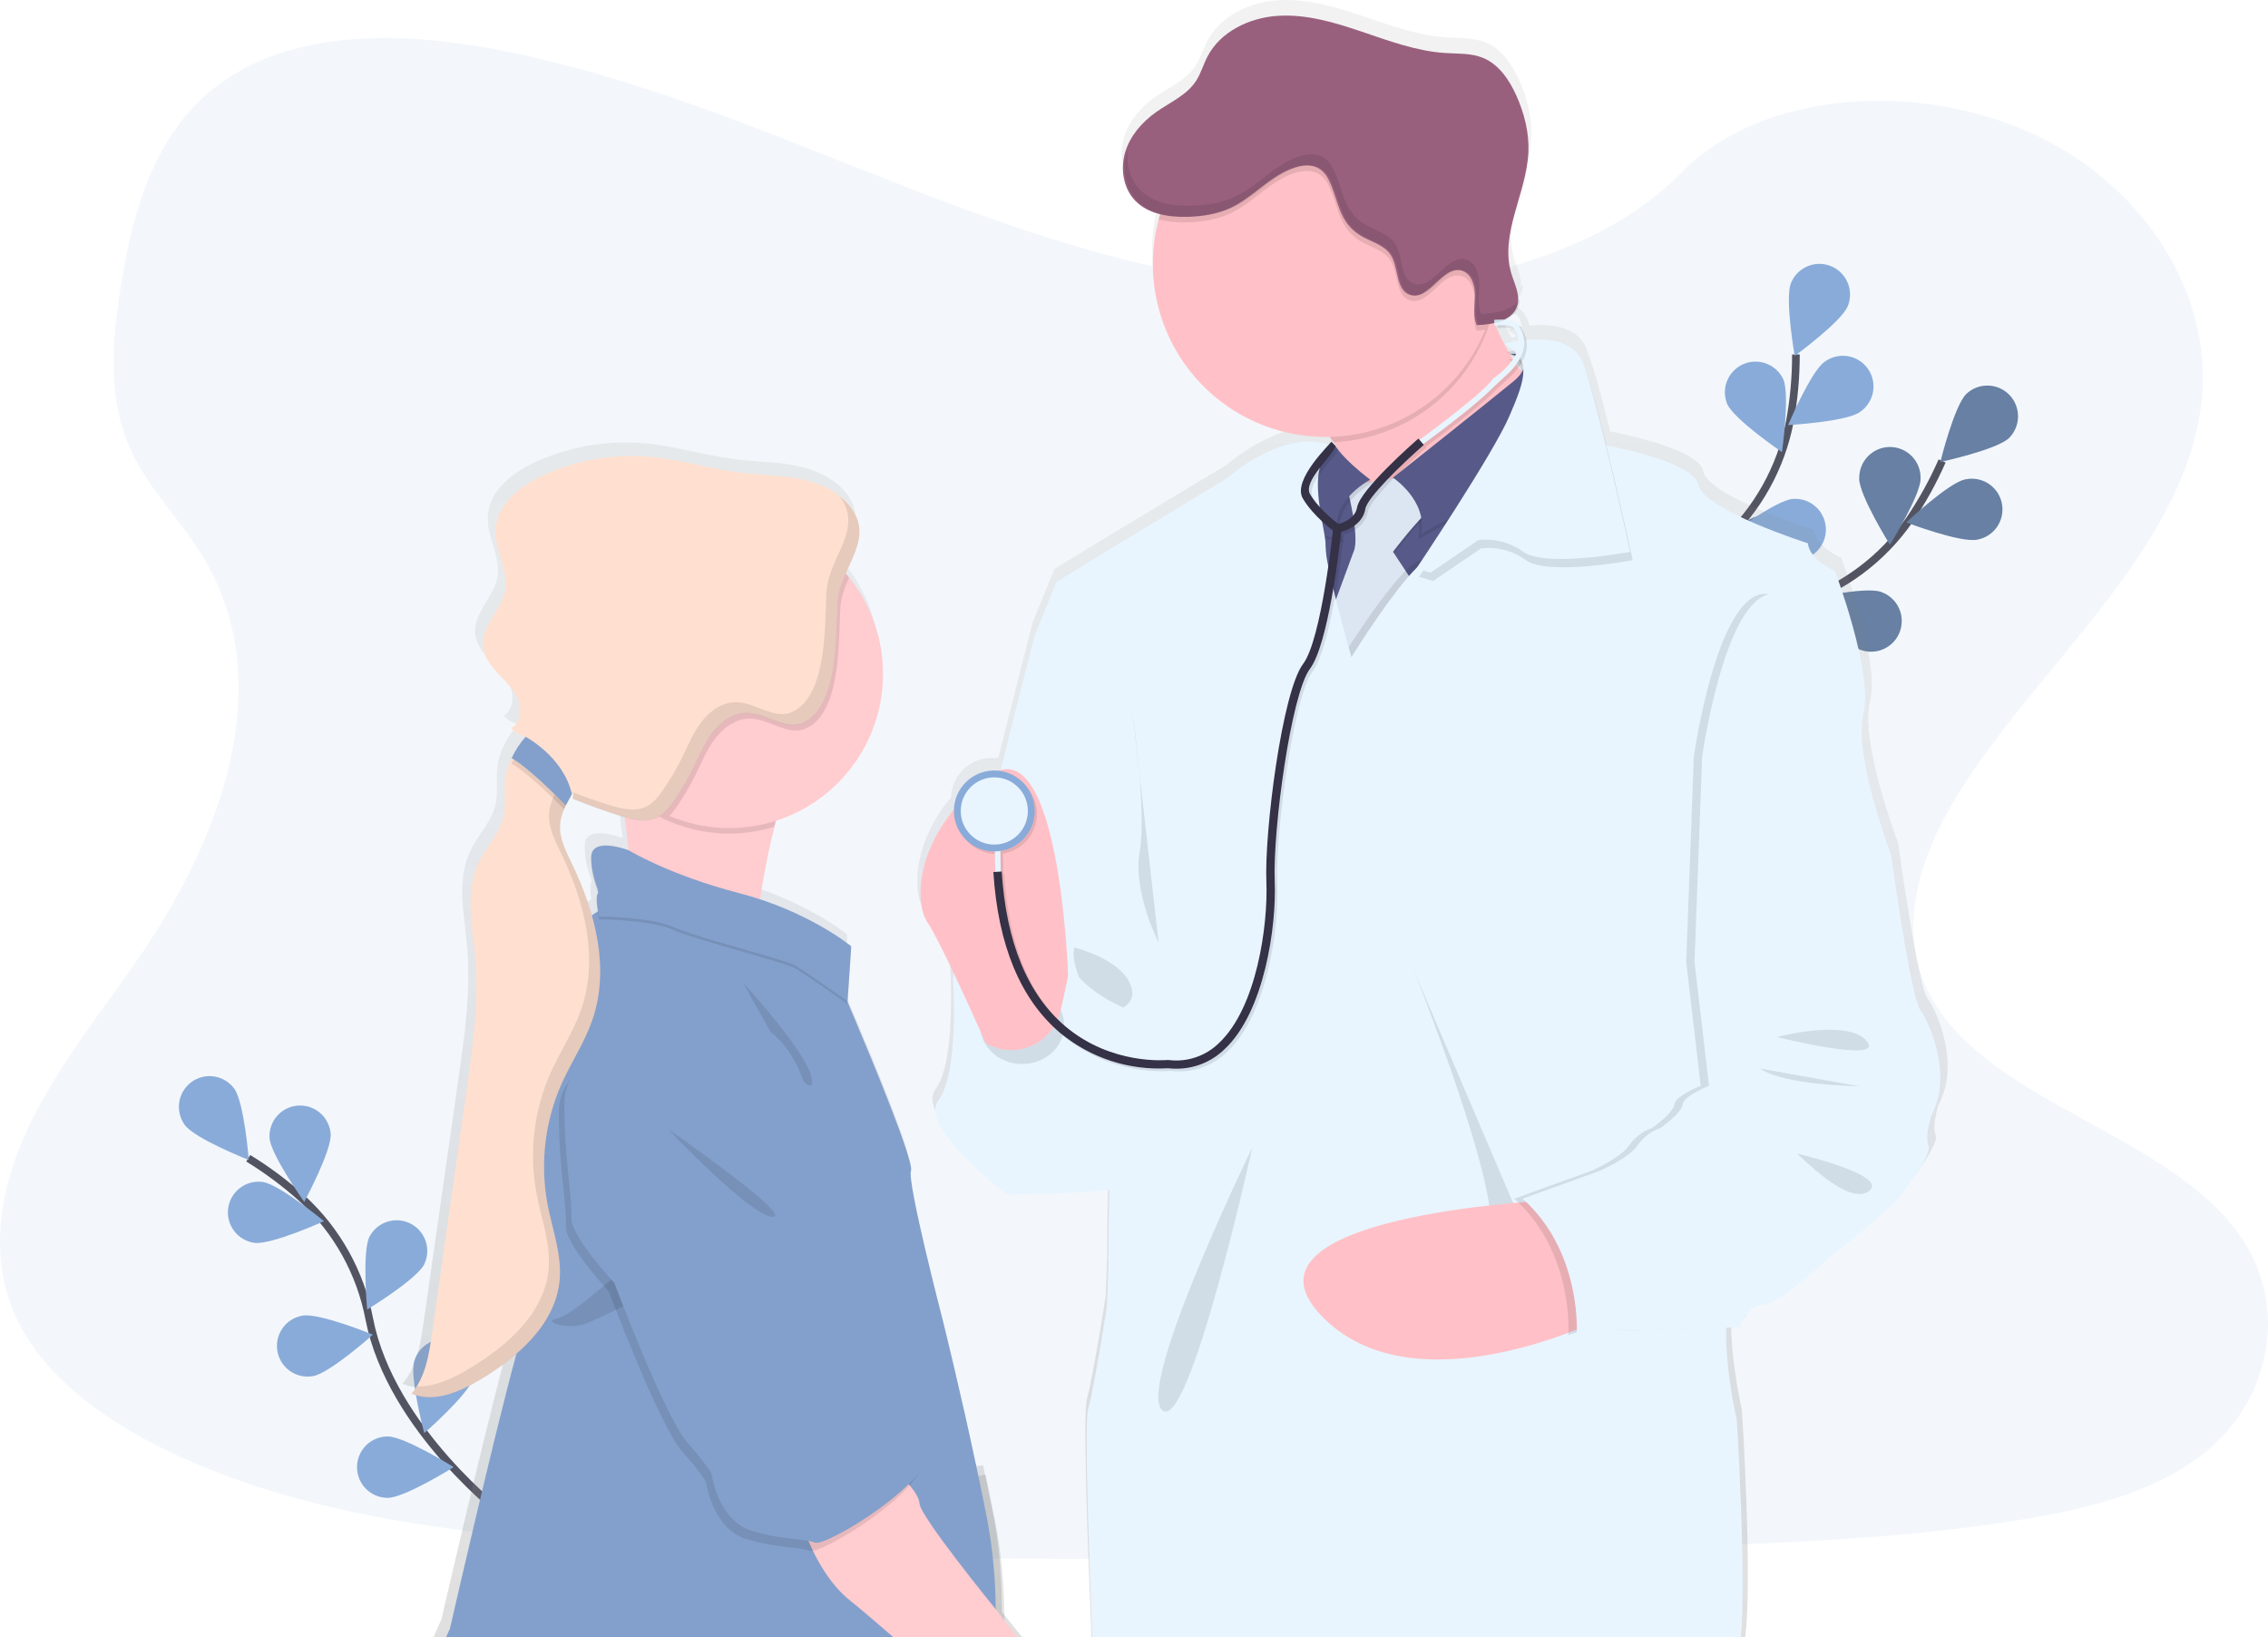 <svg width="593" height="428" viewBox="0 0 593 428" fill="none" xmlns="http://www.w3.org/2000/svg">
<g clip-path="url(#clip0_12_407)">
<path opacity="0.1" d="M344.543 75.481C306.527 74.158 270.29 61.865 235.741 48.418C201.192 34.971 166.948 20.069 129.822 12.944C105.952 8.356 78.653 7.711 59.424 20.529C40.915 32.86 34.937 54.149 31.721 73.901C29.302 88.764 27.899 104.404 34.511 118.321C39.114 127.978 47.282 136.099 52.932 145.352C72.587 177.545 58.692 217.246 37.388 248.706C27.397 263.47 15.806 277.519 8.097 293.219C0.388 308.919 -3.183 326.905 3.565 342.916C10.253 358.775 26.185 370.707 43.449 379.09C78.511 396.103 119.825 400.969 160.113 403.758C249.292 409.867 338.952 407.22 428.367 404.573C461.458 403.589 494.697 402.599 527.248 397.464C545.325 394.615 563.992 390.098 577.118 379.194C593.775 365.348 597.908 341.91 586.743 324.548C568.016 295.434 516.241 288.199 503.149 256.952C495.947 239.754 503.345 220.592 513.817 204.641C536.273 170.425 573.924 140.403 575.906 101.287C577.27 74.42 559.171 47.521 531.185 34.807C501.855 21.469 461.18 23.154 439.543 45.197C417.262 67.907 378.104 76.646 344.543 75.481Z" fill="#89ABD9"/>
<path d="M132.262 396.485C132.262 396.485 102.234 373.747 96.561 344.825C94.261 332.677 88.09 321.604 78.975 313.266C74.615 309.344 69.905 305.83 64.906 302.767" stroke="#535461" stroke-width="2" stroke-miterlimit="10"/>
<path d="M61.231 284.546C63.863 288.111 65.053 303.221 65.053 303.221C65.053 303.221 50.983 297.67 48.346 294.11C47.08 292.399 46.544 290.254 46.857 288.147C47.17 286.04 48.305 284.144 50.014 282.875C51.723 281.607 53.864 281.07 55.968 281.384C58.072 281.697 59.965 282.835 61.231 284.546Z" fill="#89ABD9"/>
<path d="M86.466 296.402C86.739 300.826 79.549 314.158 79.549 314.158C79.549 314.158 70.742 301.832 70.464 297.408C70.358 295.299 71.086 293.233 72.49 291.658C73.894 290.082 75.862 289.125 77.966 288.993C80.07 288.86 82.142 289.564 83.732 290.95C85.322 292.337 86.302 294.296 86.461 296.402H86.466Z" fill="#89ABD9"/>
<path d="M110.926 330.481C108.938 334.44 96.004 342.315 96.004 342.315C96.004 342.315 94.623 327.222 96.61 323.263C97.589 321.401 99.258 319.998 101.258 319.356C103.259 318.714 105.431 318.885 107.307 319.831C109.183 320.777 110.614 322.423 111.29 324.415C111.967 326.407 111.836 328.585 110.926 330.481Z" fill="#89ABD9"/>
<path d="M123.642 360.426C122.348 364.664 110.931 374.611 110.931 374.611C110.931 374.611 107.017 359.972 108.311 355.729C108.932 353.693 110.337 351.987 112.214 350.988C114.091 349.988 116.288 349.777 118.321 350.4C120.354 351.023 122.057 352.429 123.054 354.309C124.052 356.19 124.263 358.39 123.642 360.426Z" fill="#89ABD9"/>
<path d="M66.532 324.876C70.9 325.466 84.708 319.221 84.708 319.221C84.708 319.221 73.057 309.553 68.667 308.963C66.56 308.679 64.427 309.245 62.737 310.537C61.047 311.829 59.939 313.74 59.656 315.85C59.373 317.96 59.938 320.097 61.228 321.789C62.518 323.482 64.426 324.592 66.532 324.876Z" fill="#89ABD9"/>
<path d="M81.847 359.715C86.215 358.966 97.5 348.877 97.5 348.877C97.5 348.877 83.49 343.146 79.128 343.895C78.084 344.067 77.084 344.444 76.185 345.004C75.287 345.565 74.509 346.298 73.895 347.162C73.281 348.026 72.844 349.002 72.609 350.036C72.375 351.07 72.347 352.14 72.527 353.184C72.707 354.229 73.092 355.227 73.66 356.122C74.227 357.017 74.966 357.79 75.834 358.397C76.701 359.005 77.68 359.434 78.714 359.66C79.748 359.886 80.817 359.905 81.858 359.715H81.847Z" fill="#89ABD9"/>
<path d="M101.366 391.536C105.794 391.536 118.624 383.503 118.624 383.503C118.624 383.503 105.788 375.481 101.36 375.481C99.235 375.481 97.196 376.327 95.693 377.832C94.19 379.338 93.345 381.38 93.345 383.509C93.345 385.638 94.19 387.68 95.693 389.185C97.196 390.691 99.235 391.536 101.36 391.536H101.366Z" fill="#89ABD9"/>
<path d="M423.977 199.823C423.977 199.823 442.486 166.985 470.385 157.524C482.1 153.628 492.238 146.031 499.278 135.875C502.58 131.019 505.429 125.87 507.79 120.492" stroke="#535461" stroke-width="2" stroke-miterlimit="10"/>
<path d="M525.305 114.477C522.127 117.561 507.336 120.755 507.336 120.755C507.336 120.755 510.967 106.044 514.145 102.955C515.679 101.516 517.715 100.739 519.815 100.789C521.916 100.84 523.912 101.715 525.375 103.225C526.838 104.736 527.651 106.761 527.637 108.866C527.624 110.97 526.786 112.985 525.305 114.477Z" fill="#89ABD9"/>
<path d="M516.94 141.07C512.572 141.934 498.448 136.564 498.448 136.564C498.448 136.564 509.477 126.174 513.817 125.326C514.859 125.095 515.937 125.074 516.988 125.265C518.038 125.456 519.04 125.856 519.934 126.44C520.828 127.024 521.596 127.782 522.194 128.668C522.792 129.554 523.207 130.55 523.415 131.599C523.623 132.648 523.62 133.727 523.405 134.775C523.191 135.822 522.77 136.816 522.167 137.699C521.564 138.581 520.791 139.334 519.893 139.912C518.996 140.491 517.992 140.885 516.94 141.07Z" fill="#89ABD9"/>
<path d="M486.497 169.878C482.314 168.429 472.809 156.639 472.809 156.639C472.809 156.639 487.55 153.259 491.743 154.708C492.751 155.043 493.682 155.575 494.482 156.273C495.283 156.971 495.937 157.821 496.407 158.775C496.877 159.728 497.153 160.765 497.219 161.826C497.285 162.887 497.141 163.951 496.793 164.955C496.446 165.96 495.903 166.885 495.195 167.678C494.488 168.471 493.63 169.114 492.672 169.572C491.714 170.03 490.675 170.293 489.615 170.346C488.555 170.398 487.495 170.239 486.497 169.878Z" fill="#89ABD9"/>
<path d="M458.521 186.48C454.153 185.758 442.819 175.724 442.819 175.724C442.819 175.724 456.79 169.894 461.152 170.616C463.252 170.962 465.129 172.129 466.369 173.861C467.609 175.592 468.112 177.746 467.767 179.849C467.422 181.952 466.256 183.832 464.527 185.074C462.799 186.317 460.648 186.82 458.548 186.475L458.521 186.48Z" fill="#89ABD9"/>
<path d="M486.114 125.064C486.109 129.499 494.14 142.366 494.14 142.366C494.14 142.366 502.161 129.515 502.161 125.086C502.189 124.014 502.002 122.948 501.612 121.95C501.222 120.952 500.636 120.042 499.889 119.274C499.143 118.506 498.25 117.896 497.264 117.48C496.278 117.063 495.219 116.848 494.148 116.848C493.078 116.848 492.019 117.063 491.033 117.48C490.047 117.896 489.154 118.506 488.408 119.274C487.661 120.042 487.075 120.952 486.685 121.95C486.295 122.948 486.108 124.014 486.136 125.086L486.114 125.064Z" fill="#89ABD9"/>
<path d="M453.667 144.892C454.988 149.125 466.476 158.995 466.476 158.995C466.476 158.995 470.298 144.329 468.965 140.096C468.275 138.135 466.851 136.519 464.994 135.589C463.138 134.658 460.993 134.485 459.012 135.107C457.03 135.728 455.367 137.096 454.372 138.921C453.377 140.746 453.129 142.887 453.678 144.892H453.667Z" fill="#89ABD9"/>
<path d="M424.801 168.5C425.391 172.874 435.044 184.561 435.044 184.561C435.044 184.561 441.274 170.753 440.684 166.362C440.567 165.298 440.239 164.268 439.719 163.333C439.198 162.398 438.497 161.576 437.655 160.917C436.813 160.257 435.848 159.773 434.817 159.493C433.786 159.213 432.709 159.141 431.649 159.284C430.59 159.427 429.57 159.78 428.649 160.323C427.729 160.866 426.926 161.589 426.288 162.447C425.65 163.306 425.189 164.284 424.934 165.323C424.679 166.363 424.634 167.443 424.801 168.5Z" fill="#89ABD9"/>
<path opacity="0.25" d="M525.305 114.477C522.127 117.561 507.336 120.755 507.336 120.755C507.336 120.755 510.967 106.044 514.145 102.955C515.679 101.516 517.715 100.739 519.815 100.789C521.916 100.84 523.912 101.715 525.375 103.225C526.838 104.736 527.651 106.761 527.637 108.866C527.624 110.97 526.786 112.985 525.305 114.477Z" fill="black"/>
<path opacity="0.25" d="M516.94 141.07C512.572 141.934 498.448 136.564 498.448 136.564C498.448 136.564 509.477 126.174 513.817 125.326C514.859 125.095 515.937 125.074 516.988 125.265C518.038 125.456 519.04 125.856 519.934 126.44C520.828 127.024 521.596 127.782 522.194 128.668C522.792 129.554 523.207 130.55 523.415 131.599C523.623 132.648 523.62 133.727 523.405 134.775C523.191 135.822 522.77 136.816 522.167 137.699C521.564 138.581 520.791 139.334 519.893 139.912C518.996 140.491 517.992 140.885 516.94 141.07Z" fill="black"/>
<path opacity="0.25" d="M486.497 169.878C482.314 168.429 472.809 156.639 472.809 156.639C472.809 156.639 487.55 153.259 491.743 154.708C492.751 155.043 493.682 155.575 494.482 156.273C495.283 156.971 495.937 157.821 496.407 158.775C496.877 159.728 497.153 160.765 497.219 161.826C497.285 162.887 497.141 163.951 496.793 164.955C496.446 165.96 495.903 166.885 495.195 167.678C494.488 168.471 493.63 169.114 492.672 169.572C491.714 170.03 490.675 170.293 489.615 170.346C488.555 170.398 487.495 170.239 486.497 169.878Z" fill="black"/>
<path opacity="0.25" d="M458.521 186.48C454.153 185.758 442.819 175.724 442.819 175.724C442.819 175.724 456.79 169.894 461.152 170.616C463.252 170.962 465.129 172.129 466.369 173.861C467.609 175.592 468.112 177.746 467.767 179.849C467.422 181.952 466.256 183.832 464.527 185.074C462.799 186.317 460.648 186.82 458.548 186.475L458.521 186.48Z" fill="black"/>
<path opacity="0.25" d="M486.114 125.064C486.109 129.499 494.14 142.366 494.14 142.366C494.14 142.366 502.161 129.515 502.161 125.086C502.189 124.014 502.002 122.948 501.612 121.95C501.222 120.952 500.636 120.042 499.889 119.274C499.143 118.506 498.25 117.896 497.264 117.48C496.278 117.063 495.219 116.848 494.148 116.848C493.078 116.848 492.019 117.063 491.033 117.48C490.047 117.896 489.154 118.506 488.408 119.274C487.661 120.042 487.075 120.952 486.685 121.95C486.295 122.948 486.108 124.014 486.136 125.086L486.114 125.064Z" fill="black"/>
<path opacity="0.25" d="M453.667 144.892C454.988 149.125 466.476 158.995 466.476 158.995C466.476 158.995 470.298 144.329 468.965 140.096C468.275 138.135 466.851 136.519 464.994 135.589C463.138 134.658 460.993 134.485 459.012 135.107C457.03 135.728 455.367 137.096 454.372 138.921C453.377 140.746 453.129 142.887 453.678 144.892H453.667Z" fill="black"/>
<path opacity="0.25" d="M424.801 168.5C425.391 172.874 435.044 184.561 435.044 184.561C435.044 184.561 441.274 170.753 440.684 166.362C440.567 165.298 440.239 164.268 439.719 163.333C439.198 162.398 438.497 161.576 437.655 160.917C436.813 160.257 435.848 159.773 434.817 159.493C433.786 159.213 432.709 159.141 431.649 159.284C430.59 159.427 429.57 159.78 428.649 160.323C427.729 160.866 426.926 161.589 426.288 162.447C425.65 163.306 425.189 164.284 424.934 165.323C424.679 166.363 424.634 167.443 424.801 168.5Z" fill="black"/>
<path d="M425.042 199.172C425.042 199.172 428.678 161.637 450.331 141.677C459.464 133.358 465.659 122.299 467.988 110.157C469.048 104.384 469.576 98.527 469.566 92.658" stroke="#535461" stroke-width="2" stroke-miterlimit="10"/>
<path d="M483.139 79.993C481.501 84.105 469.249 93.029 469.249 93.029C469.249 93.029 466.618 78.106 468.272 73.994C469.068 72.019 470.615 70.442 472.573 69.61C474.53 68.778 476.737 68.758 478.708 69.556C480.68 70.354 482.254 71.903 483.085 73.864C483.916 75.824 483.935 78.034 483.139 80.009V79.993Z" fill="#89ABD9"/>
<path d="M486.256 107.729C482.637 110.277 467.529 111.114 467.529 111.114C467.529 111.114 473.415 97.147 477.035 94.599C477.893 93.955 478.872 93.491 479.913 93.233C480.954 92.975 482.036 92.929 483.095 93.098C484.154 93.266 485.168 93.646 486.078 94.214C486.988 94.782 487.775 95.528 488.392 96.406C489.009 97.284 489.444 98.278 489.671 99.327C489.898 100.377 489.912 101.461 489.713 102.517C489.514 103.572 489.105 104.577 488.512 105.471C487.918 106.365 487.151 107.131 486.256 107.723V107.729Z" fill="#89ABD9"/>
<path d="M470.063 146.434C465.651 146.806 452.188 139.872 452.188 139.872C452.188 139.872 464.308 130.795 468.72 130.423C470.838 130.244 472.941 130.916 474.564 132.29C476.188 133.665 477.201 135.629 477.379 137.751C477.557 139.872 476.886 141.978 475.514 143.605C474.142 145.231 472.181 146.245 470.063 146.423V146.434Z" fill="#89ABD9"/>
<path d="M451.221 172.951C446.935 174.045 432.5 169.522 432.5 169.522C432.5 169.522 442.911 158.525 447.197 157.41C449.255 156.875 451.44 157.181 453.273 158.261C455.105 159.34 456.434 161.104 456.968 163.165C457.501 165.226 457.196 167.415 456.118 169.25C455.04 171.085 453.279 172.417 451.221 172.951Z" fill="#89ABD9"/>
<path d="M451.603 105.607C453.394 109.659 465.919 118.184 465.919 118.184C465.919 118.184 468.048 103.179 466.257 99.127C465.365 97.231 463.768 95.76 461.807 95.028C459.846 94.296 457.677 94.361 455.764 95.209C453.85 96.058 452.344 97.622 451.566 99.568C450.789 101.514 450.802 103.687 451.603 105.623V105.607Z" fill="#89ABD9"/>
<path d="M429.961 136.897C432.882 140.228 447.372 144.592 447.372 144.592C447.372 144.592 444.926 129.635 442.005 126.305C441.316 125.496 440.473 124.832 439.525 124.352C438.577 123.873 437.543 123.586 436.484 123.51C435.425 123.433 434.361 123.569 433.355 123.908C432.348 124.247 431.419 124.783 430.621 125.484C429.823 126.186 429.172 127.04 428.706 127.996C428.24 128.952 427.969 129.991 427.907 131.053C427.846 132.115 427.996 133.178 428.348 134.182C428.701 135.185 429.249 136.108 429.961 136.897Z" fill="#89ABD9"/>
<path d="M413.096 170.211C415.411 173.985 428.956 180.738 428.956 180.738C428.956 180.738 429.071 165.585 426.772 161.806C425.628 160.062 423.85 158.832 421.816 158.378C419.782 157.924 417.651 158.282 415.876 159.375C414.1 160.468 412.82 162.211 412.306 164.234C411.792 166.257 412.085 168.401 413.123 170.211H413.096Z" fill="#89ABD9"/>
<path d="M397.197 52.175C398.103 48.844 399.195 45.498 399.96 42.124C399.042 45.498 397.945 48.855 397.197 52.175Z" fill="url(#paint0_linear_12_407)"/>
<path d="M393.135 84.253C393.058 84.121 393.004 83.99 392.944 83.87C392.944 83.815 392.889 83.771 392.867 83.717C392.748 83.773 392.626 83.822 392.502 83.864C392.261 83.957 392.016 84.045 391.764 84.116C391.513 84.187 391.41 84.225 391.218 84.269C391.06 84.324 390.898 84.366 390.733 84.395L390.776 84.493C390.978 84.45 391.175 84.411 391.377 84.356L391.431 85.035C391.661 85.035 391.874 85.002 392.081 85.002C392.179 84.996 392.278 84.996 392.376 85.002C392.802 85.002 393.173 85.002 393.468 85.002C393.353 84.756 393.233 84.499 393.135 84.253ZM503.968 260.955C501.402 257.493 496.28 220.341 496.28 220.341C496.28 220.341 486.207 193.923 488.954 183.379C491.7 172.836 481.452 145.86 481.452 145.86C481.452 145.86 474.682 142.913 474.316 138.538C474.316 138.538 446.673 129.788 445.379 123.226C444.331 117.845 427.187 113.985 421.029 112.765C419.151 105.175 417.262 98.093 415.869 94.227C415.493 93.024 415.138 91.985 414.81 91.165C412.457 85.149 405.185 84.603 399.91 85.084C399.682 84.059 399.257 83.087 398.66 82.224C398.573 81.927 398.4 81.662 398.163 81.464C398.05 81.367 397.93 81.279 397.803 81.201C397.707 81.024 397.582 80.865 397.432 80.731C397.282 80.596 397.117 80.478 396.94 80.381C396.813 80.312 396.682 80.252 396.547 80.201C396.231 80.08 395.904 79.99 395.57 79.933C395.181 79.852 394.787 79.801 394.391 79.779C395.354 79.357 396.213 78.728 396.908 77.936C397.38 77.381 397.731 76.733 397.939 76.034C398.112 75.452 398.19 74.846 398.169 74.24C398.027 74.49 397.863 74.726 397.677 74.945C397.907 72.523 396.629 70.062 395.898 67.65C395.011 64.511 394.847 61.211 395.417 57.998C396.149 53.153 397.961 48.254 399.19 43.321C399.193 43.294 399.193 43.266 399.19 43.239C399.834 40.789 400.233 38.282 400.38 35.753C400.593 30.651 399.288 25.56 397.191 20.911C395.33 16.794 392.583 12.742 388.379 11.068C385.256 9.805 381.757 10.007 378.394 9.799C370.848 9.329 363.652 6.672 356.478 4.254C349.304 1.837 341.922 -0.361 334.372 0.06C326.821 0.481 319.052 4.129 315.606 10.822C314.514 12.911 313.887 15.235 312.582 17.198C310.136 20.901 305.757 22.754 302.104 25.308C298.452 27.862 295.236 31.487 293.915 35.813C293.193 38.143 293.092 40.622 293.62 43.004C293.739 43.542 293.892 44.072 294.079 44.59C294.597 46.035 295.405 47.358 296.454 48.478C297.244 49.306 298.153 50.011 299.151 50.572C300.403 51.268 301.744 51.79 303.136 52.125C303.087 52.289 303.038 52.464 302.983 52.634C302.896 52.913 302.82 53.181 302.738 53.482C302.558 54.154 302.388 54.838 302.246 55.527C302.241 55.576 302.241 55.625 302.246 55.674C301.576 58.785 301.239 61.958 301.242 65.14C301.241 66.645 301.317 68.149 301.471 69.646C303.655 91.837 321.945 109.342 344.543 110.479C345.318 110.518 346.099 110.539 346.891 110.539C347.251 110.539 347.606 110.539 347.983 110.539C348.338 111.01 348.687 111.491 349.02 111.961C349.353 112.432 349.659 112.913 349.948 113.383L349.157 112.563L348.365 111.836C348.15 112.131 347.911 112.407 347.65 112.661C347.133 112.479 346.606 112.33 346.072 112.213C343.806 111.71 340.355 111.524 335.813 112.896C331.636 114.149 326.531 116.724 320.558 121.619L291.452 139.118L275.707 148.709L270.034 162.599C270.034 162.599 265.77 179.103 261.025 198.013C260.84 198.068 260.659 198.122 260.479 198.188C260.095 198.144 259.709 198.122 259.322 198.122C256.569 198.116 253.921 199.178 251.934 201.086C249.946 202.994 248.775 205.599 248.664 208.354C239.23 219.838 238.695 231.321 240.912 236.593C241.112 237.087 241.365 237.558 241.665 237.998C243.117 240.098 245.831 245.512 248.582 251.281C248.512 251.757 248.468 252.156 248.446 252.457C248.441 252.555 248.441 252.654 248.446 252.752C248.446 252.752 250.084 277.53 244.624 284.633C243.428 286.181 243.609 288.215 244.624 290.468C248.282 298.573 262.745 309.395 262.745 309.395C262.745 309.395 280.091 309.302 289.754 308.246C289.727 309.22 289.705 310.188 289.684 311.134C289.465 320.692 289.465 328.704 289.465 328.704L289.105 338.727C289.105 338.727 285.829 359.852 284.191 365.676C283.159 369.329 284.349 403.151 285.387 428.016H456.288C458.297 413.306 455.463 368.613 455.463 368.613C455.463 368.613 452.772 357.058 452.673 346.985C452.668 346.974 452.665 346.962 452.665 346.949C452.665 346.937 452.668 346.925 452.673 346.914C452.673 346.033 452.673 345.175 452.706 344.333L453.946 344.289L456.173 344.212H456.375C456.375 344.212 456.43 344.004 456.555 343.665C456.85 342.821 457.252 342.018 457.751 341.276C458.701 339.87 460.186 338.492 462.419 338.399C463.653 338.35 465.564 337.349 467.721 335.873C467.735 335.876 467.75 335.876 467.764 335.873C473.568 331.941 481.239 324.684 483.101 323.492C485.661 321.852 497.924 310.915 497.924 310.915C497.924 310.915 499.753 308.596 501.702 305.802L501.773 305.703C504.197 302.204 506.774 298.02 506.141 296.702C505.049 294.34 506.872 288.691 506.872 288.691C512.567 278.252 506.534 264.416 503.968 260.955ZM398.393 92.756C398.445 92.919 398.478 93.088 398.491 93.259C398.354 93.079 398.218 92.887 398.081 92.712L397.95 92.537L397.858 92.406L398.065 92.122C398.065 92.122 398.065 92.122 398.065 92.16C398.209 92.337 398.32 92.539 398.393 92.756ZM396.558 87.911C395.963 88.031 395.493 88.141 395.188 88.223C394.8 87.534 394.429 86.845 394.096 86.145C394.971 86.653 395.796 87.245 396.558 87.911ZM395.532 88.775C395.53 88.764 395.53 88.753 395.532 88.742L395.575 88.775C395.799 88.923 396.018 89.065 396.22 89.213C396.4 89.344 396.564 89.469 396.727 89.601C396.618 89.792 396.498 89.989 396.378 90.148C396.187 89.847 396.007 89.557 395.832 89.256C395.723 89.136 395.625 88.972 395.532 88.775ZM392.256 82.027C393.311 81.923 394.373 81.923 395.428 82.027C395.575 82.027 395.706 82.054 395.837 82.076C396.134 82.122 396.424 82.197 396.706 82.3C397.351 83.204 397.748 84.262 397.858 85.368L397.563 85.412L397.273 85.467C396.727 85.559 396.181 85.653 395.756 85.74L395.21 85.855C394.483 86.013 394.063 86.134 394.047 86.139C393.976 85.992 393.905 85.855 393.828 85.713C393.708 85.478 393.583 85.237 393.473 85.002C393.364 84.767 393.222 84.499 393.108 84.253C393.031 84.121 392.977 83.99 392.916 83.87C392.916 83.815 392.862 83.771 392.84 83.717C392.808 83.659 392.781 83.598 392.758 83.536C392.425 82.858 392.119 82.18 391.825 81.513C391.792 81.447 391.764 81.376 391.737 81.311L392.152 81.283V81.425L392.256 82.027ZM261.992 421.257C261.948 413.115 261.358 404.305 259.72 396.037C259.022 392.521 258.301 389.004 257.569 385.548C257.384 384.684 257.203 383.831 257.023 382.978L255.342 383.202H255.189C250.603 361.542 245.809 342.457 245.809 342.457C245.809 342.457 236.287 306.042 237.39 303.139C237.532 302.761 237.352 301.744 236.948 300.251C234.644 291.972 225.024 269.158 221.66 261.36C221.66 261.327 221.633 261.289 221.622 261.261C221.076 259.954 220.683 259.074 220.563 258.817L221.355 247.18L221.398 246.48L221.502 244.993L221.458 244.954L221.502 244.265C221.502 244.265 213.192 237.441 199.117 232.514C198.571 232.317 197.992 232.125 197.419 231.939C198.123 227.231 199.057 221.916 200.275 216.737C200.389 216.217 200.515 215.714 200.646 215.206C200.761 214.697 200.892 214.205 201.023 213.707C201.23 212.898 201.454 212.1 201.683 211.312C202.442 211.072 203.19 210.804 203.927 210.519L204.211 210.41C213.291 206.871 220.783 200.157 225.301 191.51C229.818 182.864 231.054 172.871 228.78 163.381C227.483 157.999 225.089 152.945 221.748 148.534C221.497 148.195 221.229 147.856 220.962 147.523C220.694 147.189 220.372 146.817 220.072 146.478C221.65 142.885 223.511 139.468 223.664 135.973C223.691 135.531 223.691 135.087 223.664 134.644V134.59C223.462 132.342 222.468 130.067 220.154 127.678C216.774 124.172 211.964 122.395 207.154 121.542C202.344 120.689 197.441 120.667 192.604 120.093C184.583 119.13 176.77 116.653 168.75 115.893C158.871 114.977 148.925 116.674 139.906 120.815C133.939 123.549 127.895 128.328 127.534 134.885C127.24 140.304 131.007 145.499 130.057 150.853C129.112 156.114 123.762 160.253 124.231 165.574C124.411 167.652 125.476 169.511 126.808 171.168C127.267 171.715 127.753 172.262 128.255 172.809C130.199 174.87 132.339 176.85 133.425 179.448C133.469 179.557 133.513 179.666 133.551 179.776C134.474 182.34 134.059 185.583 131.777 187.054C131.789 187.064 131.799 187.077 131.804 187.092C131.837 187.136 131.869 187.169 131.897 187.213C131.9 187.204 131.9 187.194 131.897 187.185C132.706 188.146 133.797 188.827 135.014 189.132L135.478 189.274C135.102 189.685 134.747 190.111 134.386 190.559L134.152 190.871C133.55 191.681 133.003 192.531 132.514 193.414C132.235 193.906 131.968 194.398 131.744 194.89C130.995 196.391 130.454 197.986 130.133 199.632C129.549 203.252 130.373 207.025 129.489 210.569C128.397 214.943 124.941 218.301 122.992 222.364C119.301 230.02 121.392 239.005 122.135 247.459C123.145 258.943 121.507 270.476 119.874 281.883C119.008 287.949 118.142 294.021 117.275 300.098C115.092 315.352 112.908 330.605 110.724 345.858C109.927 351.447 108.982 357.342 105.264 361.657H105.302C105.302 361.657 105.302 361.689 105.264 361.7C106.38 362.189 107.567 362.496 108.78 362.608C113.634 363.095 118.777 360.743 123.145 358.173C126.604 356.171 129.88 353.867 132.934 351.288C132.486 352.929 132.006 354.717 131.493 356.642C131.494 356.66 131.494 356.679 131.493 356.697C125.329 380.211 115.414 423.319 115.414 423.319C115.414 423.319 114.513 425.195 113.344 427.989H267.309C265.508 425.802 263.832 423.707 262.521 422.018L261.992 421.257ZM147.992 203.831C148.03 203.766 148.058 203.706 148.096 203.645C148.096 203.82 148.096 203.99 148.096 204.154C148.096 204.318 148.096 204.466 148.096 204.619C148.096 204.772 148.096 204.756 148.096 204.832C148.096 205.056 148.047 205.281 148.008 205.505C148.008 205.505 148.008 205.532 148.008 205.554L148.554 205.756L149.188 206.019C152.929 207.499 156.719 208.839 160.555 210.038C160.948 210.164 161.347 210.284 161.745 210.399L161.827 211.077C161.925 211.772 162.018 212.477 162.105 213.182C162.105 213.182 162.105 213.215 162.105 213.237C162.351 215.189 162.591 217.136 162.804 219.039C162.804 219.039 152.78 215.211 152.906 221.024C152.9 221.128 152.9 221.232 152.906 221.336C152.895 221.474 152.895 221.613 152.906 221.752C152.999 226.279 154.413 228.964 154.697 230.343C154.68 230.4 154.65 230.452 154.609 230.496C154.367 231.024 154.284 231.611 154.369 232.185C154.359 233.164 154.436 234.141 154.598 235.106C154.303 235.286 154.014 235.466 153.725 235.652C153.506 235.789 153.299 235.942 153.086 236.095C151.747 231.442 149.994 226.918 147.85 222.577C146.349 219.482 144.662 216.256 144.678 212.86C144.678 212.641 144.678 212.417 144.705 212.193C144.766 211.208 144.953 210.236 145.262 209.3C145.388 208.944 145.524 208.594 145.677 208.25C146.034 207.431 146.433 206.632 146.873 205.855C147.157 205.341 147.457 204.832 147.746 204.318C147.839 204.165 147.927 204.006 148.014 203.853L147.992 203.831ZM393.135 84.253C393.058 84.121 393.004 83.99 392.944 83.87C392.944 83.815 392.889 83.771 392.867 83.717C392.748 83.773 392.626 83.822 392.502 83.864C392.261 83.957 392.016 84.045 391.764 84.116C391.513 84.187 391.41 84.225 391.218 84.269L390.733 84.395L390.776 84.493C390.978 84.45 391.175 84.411 391.377 84.356L391.431 85.035C391.661 85.035 391.874 85.002 392.081 85.002H392.376C392.802 85.002 393.173 85.002 393.468 85.002C393.353 84.756 393.233 84.499 393.135 84.253Z" fill="url(#paint1_linear_12_407)"/>
<path d="M273.839 164.573L270.563 166.022C270.563 166.022 249.21 249.11 249.21 255.825C249.21 262.541 294.488 299.907 294.488 299.907L301.553 252.145C301.553 252.145 291.409 142.617 273.839 164.573Z" fill="#E8F5FF"/>
<path d="M373.158 138.144L354.24 128.257C353.18 123.733 351.3 119.442 348.692 115.598C345.924 111.595 342.245 107.663 337.658 105.612C326.067 100.406 386.687 73.081 386.687 73.081C387.642 76.363 388.766 79.594 390.056 82.76C393.179 90.481 398.36 100.467 405.037 103.31C416.388 108.15 373.158 138.144 373.158 138.144Z" fill="#FFC1C7"/>
<path opacity="0.1" d="M390.056 82.76C387.465 91.884 382.079 99.962 374.657 105.855C367.235 111.747 358.153 115.155 348.692 115.598C345.924 111.595 342.245 107.663 337.658 105.612C326.067 100.406 386.687 73.081 386.687 73.081C387.642 76.363 388.766 79.594 390.056 82.76Z" fill="black"/>
<path d="M391.759 68.963C391.761 77.911 389.114 86.659 384.152 94.101C379.19 101.542 372.136 107.342 363.882 110.768C355.628 114.194 346.546 115.091 337.783 113.346C329.021 111.601 320.971 107.293 314.653 100.966C308.336 94.638 304.033 86.577 302.29 77.8C300.547 69.024 301.442 59.927 304.861 51.66C308.28 43.392 314.07 36.327 321.499 31.356C328.928 26.385 337.662 23.732 346.596 23.733C352.534 23.706 358.419 24.857 363.91 27.12C369.402 29.383 374.391 32.714 378.59 36.919C382.79 41.124 386.115 46.121 388.376 51.621C390.636 57.121 391.786 63.015 391.759 68.963Z" fill="#FFC1C7"/>
<path d="M398.278 132.337L385.961 161.123L375.096 180.23H340.317L330.173 154.107L334.284 127.016H360.846L377.995 126.048L383.788 124.112L387.522 126.234L398.278 132.337Z" fill="#575A89"/>
<path opacity="0.1" d="M394.036 93.965C394.036 93.965 401.718 95.605 394.838 101.254C387.959 106.903 364.225 124.867 364.225 124.867C364.225 124.867 372.563 132.304 370.837 141.015L398.458 125.594L403.372 100.92C403.372 100.92 403.923 93.505 394.036 93.965Z" fill="black"/>
<path opacity="0.1" d="M369.658 124.867L352.088 127.771C352.088 127.771 355.714 141.196 353.901 145.007C353.846 145.126 353.801 145.248 353.765 145.374L346.596 164.781L351.968 180.022L370.564 154.621L364.225 145.007C364.225 145.007 370.925 136.115 374.91 133.031C378.896 129.947 369.658 124.867 369.658 124.867Z" fill="black"/>
<path d="M369.658 124.118L352.088 127.016C352.088 127.016 355.714 140.441 353.901 144.253C353.846 144.371 353.801 144.493 353.765 144.619L346.596 164.026L351.968 179.267L370.564 153.85L364.225 144.236C364.225 144.236 370.925 135.344 374.91 132.26C378.896 129.176 369.658 124.118 369.658 124.118Z" fill="#DCE6F2"/>
<path d="M394.773 92.515C394.773 92.515 402.455 94.156 395.57 99.805C388.685 105.454 364.225 124.867 364.225 124.867C364.225 124.867 373.283 130.855 371.563 139.561L399.184 124.145L404.098 99.471C404.098 99.471 404.644 92.056 394.773 92.515Z" fill="#575A89"/>
<path opacity="0.1" d="M349.899 117.309C349.899 117.309 351.575 120.448 358.973 126.108C358.973 126.108 346.656 132.67 351.368 141.896L332.526 136.974L329.627 127.902L349.899 117.309Z" fill="black"/>
<path d="M349.173 116.588C349.173 116.588 350.849 119.726 358.247 125.386C358.247 125.386 345.93 131.916 350.642 141.168L331.805 136.247L328.906 127.18L349.173 116.588Z" fill="#575A89"/>
<path opacity="0.1" d="M398.278 132.337L385.961 161.123L375.118 180.23H340.317L330.173 154.107L334.279 127.016H341.666C341.546 133.337 343.85 140.764 343.702 143.525C343.451 148.064 350.461 172.552 350.461 172.552C350.461 172.552 365.132 148.786 370.925 146.67C374.566 145.341 382.281 134.284 387.517 126.234L398.278 132.337Z" fill="black"/>
<path d="M446.799 283.819L445.548 285.393C445.548 285.393 454.606 330.929 452.1 341.27C451.674 343.134 451.431 345.035 451.374 346.946V347.029C450.932 357.55 454.104 371.205 454.104 371.205C454.104 371.205 456.637 411.452 455.196 428.005H285.605C284.611 403.529 283.541 371.817 284.513 368.301C286.151 362.499 289.427 341.451 289.427 341.451L289.787 331.476C289.787 331.476 289.787 321.835 290.082 311.095C290.208 306.267 290.393 301.197 290.661 296.702C291.005 291.048 291.485 286.285 292.146 283.944C292.553 282.17 292.787 280.361 292.845 278.542C292.845 278.372 292.845 278.197 292.877 278.022C292.877 277.475 292.932 276.885 292.954 276.278C292.954 276.108 292.954 275.939 292.954 275.731C293.058 272.209 293.019 268.031 292.905 263.7C292.905 263.465 292.905 263.224 292.905 262.984C292.812 259.735 292.675 256.422 292.523 253.272C292.048 243.429 291.431 235.106 291.431 235.106L270.602 165.984L276.214 152.138L291.791 142.579L320.591 125.162C334.639 113.596 343.888 114.985 347.415 116.254C347.757 116.371 348.093 116.508 348.42 116.664C348.529 116.719 348.616 116.763 348.698 116.812C348.81 116.865 348.918 116.927 349.02 116.998C348.054 117.463 347.215 118.155 346.574 119.016C345.852 119.995 345.337 121.111 345.062 122.297C344.877 123.032 344.748 123.779 344.674 124.533C344.603 125.326 344.576 126.146 344.576 126.972C344.615 128.783 344.77 130.59 345.04 132.38C345.04 132.413 345.04 132.457 345.04 132.501C345.22 133.78 345.444 135.033 345.662 136.208C345.66 136.228 345.66 136.249 345.662 136.269C345.913 137.641 346.165 138.91 346.334 140.004C346.367 140.2 346.394 140.381 346.421 140.55C346.542 141.273 346.598 142.005 346.591 142.738C346.652 144.507 346.89 146.266 347.3 147.987C347.442 148.709 347.606 149.48 347.786 150.284C348.032 151.378 348.299 152.57 348.589 153.784C348.747 154.451 348.916 155.14 349.091 155.824C349.157 156.097 349.228 156.371 349.293 156.65L349.402 157.082C350.565 161.713 351.826 166.323 352.602 169.112C353.06 170.753 353.35 171.764 353.35 171.764C353.35 171.764 361.572 158.449 368.135 150.869C368.233 150.76 368.32 150.656 368.413 150.558C369.063 149.808 369.702 149.125 370.313 148.523C371.651 147.189 372.852 146.238 373.818 145.888C374.024 145.812 374.223 145.719 374.413 145.609C377.1 144.083 381.435 138.543 385.491 132.741C385.89 132.195 386.277 131.598 386.671 131.035C387.571 129.734 388.445 128.427 389.269 127.175C389.903 126.218 390.509 125.288 391.082 124.402C393.812 120.148 395.734 116.976 395.734 116.976L399.523 116.806L400.183 116.774H400.626L417.829 115.975C417.829 115.975 418.572 116.101 419.795 116.347C419.86 116.347 419.926 116.347 419.997 116.391C426.101 117.605 443.059 121.449 444.096 126.781C445.363 133.31 472.716 142.021 472.716 142.021C473.077 146.396 479.776 149.278 479.776 149.278C479.776 149.278 489.92 176.128 487.206 186.649C484.526 197.04 494.184 222.741 494.441 223.463L492.59 225.804L446.799 283.819Z" fill="#E8F5FF"/>
<path opacity="0.1" d="M394.03 92.056C394.03 92.056 410.775 87.299 414.581 97.093C418.386 106.887 426.898 146.44 426.898 146.44C426.898 146.44 404.797 150.612 399.004 146.44C395.606 143.964 391.401 142.862 387.227 143.356L374.73 151.881L371.039 150.787C371.039 150.787 391.033 121.017 395.379 110.9C399.725 100.784 401.193 96.261 394.03 92.056Z" fill="black"/>
<path d="M393.304 89.869C393.304 89.869 410.06 85.111 413.882 94.905C417.704 104.699 426.199 144.253 426.199 144.253C426.199 144.253 404.104 148.425 398.305 144.253C394.909 141.776 390.706 140.675 386.534 141.168L374.026 149.694L370.335 148.6C370.335 148.6 390.329 118.83 394.675 108.713C399.021 98.596 400.467 94.085 393.304 89.869Z" fill="#E8F5FF"/>
<path opacity="0.1" d="M280.904 247.661C280.904 247.661 293.402 250.745 295.76 257.822C298.119 264.898 286.522 265.078 286.522 265.078C286.522 265.078 279.457 252.561 280.904 247.661Z" fill="black"/>
<path opacity="0.1" d="M327.454 299.907C327.454 299.907 296.847 362.679 303.912 368.667C310.977 374.655 327.454 299.907 327.454 299.907Z" fill="black"/>
<path opacity="0.1" d="M369.658 253.649C369.658 253.649 394.112 314.622 389.22 324.039C384.328 333.456 399.725 324.039 399.725 324.039L369.658 253.649Z" fill="black"/>
<path d="M403.71 313.879C403.71 313.879 321.115 317.871 345.209 343.633C369.303 369.395 418.747 344.726 418.747 344.726L403.71 313.879Z" fill="#FFC1C7"/>
<path opacity="0.1" d="M391.759 68.963C391.767 74.896 390.603 80.772 388.336 86.254C387.577 86.341 386.818 86.396 386.086 86.429C384.994 84.028 385.579 81.256 385.6 78.615C385.622 75.973 384.65 72.867 382.112 72.156C377.05 70.729 373.556 80.206 368.566 78.494C364.744 77.193 365.743 71.385 363.543 68.033C361.801 65.381 358.313 64.632 355.599 62.969C349.828 59.42 350.003 53.744 347.322 48.374C344.516 42.747 338.587 44.409 333.438 47.729C329.529 50.255 326.155 53.64 321.972 55.653C318.353 57.402 314.285 58.037 310.272 58.13C307.802 58.226 305.33 57.964 302.934 57.353C305.753 46.741 312.328 37.518 321.435 31.404C330.542 25.289 341.559 22.701 352.43 24.122C363.302 25.543 373.286 30.876 380.521 39.127C387.756 47.377 391.749 57.982 391.754 68.963H391.759Z" fill="black"/>
<path d="M333.454 46.28C329.54 48.806 326.171 52.185 321.989 54.209C318.369 55.953 314.302 56.588 310.289 56.681C305.375 56.79 300.084 55.926 296.727 52.371C293.642 49.09 292.905 44.043 294.21 39.739C295.515 35.436 298.643 31.865 302.317 29.278C305.992 26.692 310.256 24.903 312.691 21.201C313.979 19.244 314.602 16.936 315.672 14.852C319.095 8.186 326.793 4.577 334.235 4.129C341.677 3.68 349.053 5.9 356.14 8.307C363.226 10.713 370.368 13.36 377.848 13.857C381.178 14.065 384.639 13.857 387.73 15.12C391.885 16.81 394.609 20.851 396.465 24.963C398.545 29.601 399.839 34.665 399.621 39.728C399.162 50.539 392.032 61.148 395.166 71.506C395.996 74.267 397.552 77.1 396.722 79.861C395.51 83.892 390.318 84.81 386.119 85.002C385.027 82.601 385.611 79.823 385.633 77.187C385.655 74.552 384.683 71.44 382.15 70.729C377.083 69.313 373.589 78.773 368.61 77.067C364.815 75.76 365.798 69.958 363.592 66.606C361.851 63.948 358.356 63.205 355.648 61.542C349.877 57.993 350.052 52.317 347.371 46.947C344.543 41.292 338.608 42.955 333.454 46.28Z" fill="#99607E"/>
<path d="M253.365 254.371L249.199 255.826C249.199 255.826 250.837 280.499 245.378 287.575C239.918 294.652 263.307 312.244 263.307 312.244C263.307 312.244 295.367 312.063 296.273 309.509C297.18 306.956 294.635 263.793 294.635 263.793C294.635 263.793 277.426 257.078 278.873 246.376C278.873 246.376 273.621 271.591 265.835 270.503C258.05 269.415 249.21 262.902 253.365 254.371Z" fill="#E8F5FF"/>
<path opacity="0.1" d="M267.26 278.137C273.33 278.137 278.251 273.63 278.251 268.069C278.251 262.509 273.33 258.002 267.26 258.002C261.19 258.002 256.27 262.509 256.27 268.069C256.27 273.63 261.19 278.137 267.26 278.137Z" fill="black"/>
<path d="M279.277 255.098C279.277 255.098 277.093 188.339 258.082 203.213C239.072 218.088 238.886 235.877 242.506 241.132C246.126 246.387 257.733 272.696 257.733 272.696C259.549 273.75 261.588 274.358 263.683 274.47C265.779 274.583 267.871 274.196 269.789 273.343C271.706 272.489 273.395 271.192 274.716 269.559C276.037 267.926 276.953 266.002 277.388 263.946L279.277 255.098Z" fill="#FFC1C7"/>
<path opacity="0.1" d="M397.868 85.997C397.78 85.704 397.609 85.442 397.377 85.242C396.438 84.384 394.418 84.083 391.371 84.346L391.497 85.789C395.559 85.439 396.362 86.249 396.465 86.385V86.522L396.591 86.702C397.097 87.384 397.456 88.164 397.644 88.993C397.832 89.822 397.845 90.681 397.683 91.515C396.793 95.972 391.328 99.52 391.273 99.559L391.142 99.635L391.06 99.761C388.702 103.266 375.363 113.159 371.875 115.718L371.569 115.368C370.007 116.724 356.282 128.76 355.539 133.37C355.059 136.263 351.805 137.384 350.625 137.696C349.38 136.75 345.34 133.529 343.238 129.92C341.267 126.524 349.2 119.896 349.899 117.309L348.807 116.188C348.692 116.604 338.505 126.141 341.338 131.013C343.609 134.923 347.759 138.27 349.211 139.375C348.747 143.596 345.859 168.385 341.42 174.258C335.906 181.558 331.27 218.35 331.784 231.196C332.237 242.608 329.261 264.165 319.324 273.423C317.604 275.096 315.529 276.358 313.253 277.116C310.978 277.873 308.561 278.107 306.183 277.798H306.063H305.943C305.801 277.798 291.387 279.274 279.277 269.048C269.368 260.698 263.755 247.071 262.587 228.532H262.347L262.248 223.135C264.935 222.715 267.355 221.268 268.999 219.099C270.643 216.929 271.384 214.206 271.065 211.501C270.747 208.796 269.394 206.32 267.291 204.593C265.188 202.867 262.499 202.023 259.788 202.241C257.077 202.459 254.556 203.72 252.755 205.76C250.953 207.8 250.011 210.461 250.127 213.182C250.243 215.903 251.407 218.473 253.375 220.353C255.343 222.232 257.962 223.275 260.681 223.261H260.801L260.9 228.625L260.419 228.658C261.62 247.798 267.517 261.956 277.89 270.7C285.775 277.244 295.846 280.545 306.068 279.936C306.793 280.015 307.523 280.056 308.252 280.056C312.937 280.08 317.446 278.264 320.81 274.998C331.276 265.237 334.459 242.887 333.962 231.086C333.416 217.475 338.281 182.007 343.162 175.549C347.944 169.211 350.844 144.515 351.351 139.73C353.082 139.243 356.997 137.707 357.663 133.715C358.143 130.827 367.31 121.93 372.95 117.003L372.781 116.806C375.817 114.586 385.256 107.586 389.935 103.091C391.388 101.697 392.829 100.302 394.336 98.974C396.149 97.366 398.453 94.812 399.059 91.794C399.265 90.797 399.266 89.769 399.062 88.772C398.857 87.775 398.451 86.831 397.868 85.997Z" fill="black"/>
<path d="M349.026 139.03C348.796 138.872 343.358 134.973 340.634 130.281C337.806 125.408 347.994 115.877 348.103 115.461L349.195 116.582C348.501 119.163 340.568 125.796 342.539 129.187C345.024 133.469 350.254 137.215 350.309 137.253L349.026 139.03Z" fill="#353146"/>
<path d="M371.165 116.779L370.313 115.603C370.488 115.477 387.637 103.053 390.339 99.034L390.427 98.913L390.552 98.832C390.607 98.793 396.072 95.25 396.962 90.787C397.126 89.954 397.114 89.096 396.926 88.268C396.738 87.44 396.378 86.661 395.87 85.981L395.745 85.795V85.663C395.635 85.521 394.833 84.717 390.771 85.067L390.645 83.618C393.697 83.356 395.712 83.656 396.651 84.515C396.885 84.716 397.057 84.98 397.148 85.275C397.738 86.107 398.152 87.05 398.364 88.048C398.577 89.046 398.583 90.077 398.382 91.077C397.776 94.101 395.477 96.655 393.659 98.257C392.158 99.586 390.711 100.992 389.264 102.375C383.777 107.641 371.765 116.347 371.165 116.779Z" fill="#E8F5FF"/>
<path d="M261.544 221.231L260.097 221.258L260.258 230.066L261.705 230.039L261.544 221.231Z" fill="#E8F5FF"/>
<path d="M259.977 222.566C265.812 222.566 270.542 217.829 270.542 211.985C270.542 206.141 265.812 201.403 259.977 201.403C254.142 201.403 249.412 206.141 249.412 211.985C249.412 217.829 254.142 222.566 259.977 222.566Z" fill="#89ABD9"/>
<path d="M259.977 220.773C264.823 220.773 268.751 216.838 268.751 211.985C268.751 207.131 264.823 203.197 259.977 203.197C255.131 203.197 251.203 207.131 251.203 211.985C251.203 216.838 255.131 220.773 259.977 220.773Z" fill="#E8F5FF"/>
<path d="M307.564 279.351C306.835 279.352 306.106 279.314 305.38 279.236C295.159 279.839 285.09 276.538 277.203 270C266.829 261.25 260.943 247.109 259.731 227.953L261.915 227.816C263.084 246.354 268.696 259.987 278.611 268.332C290.721 278.531 305.129 277.081 305.271 277.081H305.391H305.511C307.89 277.389 310.307 277.155 312.584 276.397C314.86 275.64 316.936 274.379 318.658 272.707C328.59 263.449 331.565 241.892 331.112 230.479C330.566 217.623 335.201 180.831 340.721 173.536C345.553 167.144 348.551 138.33 348.583 138.04L348.665 137.22L349.473 137.078C349.522 137.078 354.24 136.181 354.829 132.648C355.594 128.044 369.298 116.008 370.854 114.646L372.279 116.287C366.617 121.208 357.45 130.111 356.991 133.004C356.325 137.007 352.411 138.538 350.685 139.019C350.139 143.81 347.262 168.5 342.496 174.838C337.615 181.296 332.75 216.764 333.296 230.375C333.766 242.176 330.615 264.531 320.149 274.287C316.779 277.562 312.26 279.38 307.564 279.351Z" fill="#353146"/>
<g opacity="0.1">
<path d="M396.411 56.035C397.306 52.721 398.387 49.386 399.141 46.028C398.24 49.402 397.153 52.721 396.411 56.035Z" fill="black"/>
<path d="M387.277 82.076C386.185 79.675 386.769 76.897 386.791 74.262C386.812 71.626 385.841 68.542 383.307 67.803C378.241 66.387 374.746 75.853 369.767 74.141C365.945 72.834 366.955 67.032 364.75 63.68C363.008 61.023 359.519 60.279 356.811 58.616C351.035 55.067 351.209 49.391 348.534 44.021C345.722 38.389 339.799 40.051 334.645 43.376C330.73 45.902 327.361 49.287 323.179 51.305C319.559 53.05 315.492 53.684 311.479 53.777C306.592 53.892 301.275 53.022 297.917 49.468C295.329 46.733 294.395 42.725 294.93 38.968C294.837 39.225 294.756 39.482 294.674 39.739C293.363 44.043 294.128 49.101 297.191 52.371C300.548 55.926 305.866 56.79 310.753 56.681C314.771 56.588 318.833 55.953 322.458 54.209C326.651 52.185 330.02 48.806 333.924 46.28C339.078 42.955 345.007 41.292 347.813 46.925C350.489 52.295 350.319 57.971 356.09 61.52C358.82 63.161 362.287 63.926 364.034 66.584C366.218 69.947 365.252 75.738 369.052 77.045C374.026 78.751 377.52 69.291 382.587 70.707C385.12 71.418 386.097 74.535 386.07 77.165C386.043 79.796 385.475 82.579 386.556 84.98C390.754 84.788 395.947 83.886 397.164 79.84C397.332 79.259 397.409 78.656 397.393 78.051C395.619 81.119 391.055 81.907 387.277 82.076Z" fill="black"/>
</g>
<path opacity="0.1" d="M485.951 216.819L492.289 223.534C492.289 223.534 497.362 260.539 499.895 264.001C502.428 267.462 508.412 281.232 502.794 291.573C502.794 291.573 500.981 297.2 502.068 299.557C503.154 301.914 493.922 313.709 493.922 313.709C493.922 313.709 481.785 324.591 479.246 326.226C476.707 327.862 463.309 340.92 458.783 341.101C454.257 341.281 452.777 346.908 452.777 346.908L427.236 347.816C427.236 347.816 413.128 347.078 410.06 349.074C410.06 349.074 411.698 327.484 395.936 313.332L416.039 306.075C416.039 306.075 423.649 302.794 426.003 299.365C427.483 297.263 429.583 295.678 432.008 294.832C432.008 294.832 437.621 290.84 437.801 288.664C437.981 286.487 444.664 283.819 444.664 283.819L440.88 251.473L442.873 197.772C442.873 197.772 449.212 152.778 462.616 155.321C476.019 157.864 485.951 216.819 485.951 216.819Z" fill="black"/>
<path d="M488.135 216.819L494.473 223.534C494.473 223.534 499.545 260.539 502.079 264.001C504.612 267.462 510.596 281.232 504.978 291.573C504.978 291.573 503.171 297.2 504.257 299.557C505.344 301.914 496.106 313.709 496.106 313.709C496.106 313.709 483.969 324.591 481.43 326.226C478.891 327.862 465.493 340.92 460.967 341.101C456.441 341.281 454.961 346.908 454.961 346.908L429.42 347.816C429.42 347.816 415.301 347.078 412.244 349.074C412.244 349.074 413.882 327.484 398.12 313.332L418.222 306.075C418.222 306.075 425.833 302.794 428.187 299.365C429.667 297.263 431.767 295.678 434.192 294.832C434.192 294.832 439.805 290.84 439.985 288.664C440.165 286.487 446.848 283.819 446.848 283.819L443.064 251.473L445.057 197.772C445.057 197.772 451.396 152.778 464.8 155.321C478.203 157.864 488.135 216.819 488.135 216.819Z" fill="#E8F5FF"/>
<path opacity="0.1" d="M464.57 271.066C464.57 271.066 483.226 266.145 488.118 272.16C493.01 278.175 464.57 271.066 464.57 271.066Z" fill="black"/>
<path opacity="0.1" d="M460.224 279.318C466.563 283.764 486.125 283.944 486.125 283.944L460.224 279.318Z" fill="black"/>
<path opacity="0.1" d="M469.823 301.542C470.369 301.722 483.27 315.514 488.686 311.341C494.102 307.169 469.823 301.542 469.823 301.542Z" fill="black"/>
<path opacity="0.1" d="M296.071 185.796C296.071 185.796 299.86 211.925 297.993 222.566C296.126 233.208 302.94 246.392 302.94 246.392L296.071 185.796Z" fill="black"/>
<path d="M212.188 196.422C207.82 199.85 204.632 207.966 202.322 216.885C198.293 232.442 196.977 250.483 196.977 250.483C196.977 250.483 162.198 242.499 164.732 238.873C166.326 236.593 164.186 219.411 162.4 206.954C161.336 199.593 160.386 193.879 160.386 193.879C160.386 193.879 224.145 186.983 212.188 196.422Z" fill="#FFCCD0"/>
<path opacity="0.1" d="M212.188 195.694C207.82 199.129 204.632 207.238 202.322 216.157C195.393 218.265 188.023 218.455 180.995 216.707C173.967 214.96 167.541 211.34 162.4 206.232C161.336 198.866 160.386 193.151 160.386 193.151C160.386 193.151 224.145 186.261 212.188 195.694Z" fill="black"/>
<path d="M230.882 176.15C230.886 185.661 227.53 194.867 221.408 202.139C215.286 209.41 206.794 214.278 197.433 215.881C188.073 217.484 178.448 215.718 170.262 210.896C162.077 206.075 155.858 198.508 152.707 189.536C149.555 180.563 149.675 170.764 153.044 161.871C156.413 152.978 162.814 145.566 171.115 140.946C179.416 136.326 189.08 134.796 198.399 136.627C207.718 138.459 216.089 143.533 222.032 150.951C227.758 158.098 230.88 166.987 230.882 176.15Z" fill="#FFCCD0"/>
<path opacity="0.1" d="M262.592 428.006H251.127L250.16 407.723L249.15 386.73C249.15 386.73 251.755 386.341 255.904 385.762L257.58 385.537H257.717C258.623 389.797 259.518 394.172 260.381 398.541C261.817 406.298 262.564 414.167 262.614 422.056C262.614 422.603 262.614 423.15 262.614 423.664C262.647 425.124 262.614 426.584 262.592 428.006Z" fill="black"/>
<path d="M260.392 428.005H116.604C117.226 426.589 117.641 425.731 117.641 425.731C117.641 425.731 129.145 375.322 134.992 353.995C134.994 353.977 134.994 353.959 134.992 353.941C135.723 351.044 136.605 348.187 137.635 345.382C137.701 345.192 137.787 345.009 137.891 344.836C140.785 340.122 144.41 335.042 139.338 327.785C134.266 320.528 136.062 288.598 136.062 288.598C136.062 288.598 142.221 261.381 148.74 246.868C149.729 244.62 151.133 242.579 152.879 240.853C153.446 240.297 154.052 239.782 154.691 239.311C155.177 238.945 155.684 238.607 156.209 238.299L156.313 238.233C159.051 236.678 162.092 235.733 165.228 235.461C167.456 235.228 169.705 235.29 171.917 235.647C182.487 237.2 190.949 239.797 197.676 242.756C215.906 250.778 221.426 261.529 221.535 261.753L221.579 261.846C222.31 263.558 233.011 288.582 236.866 300.257C237.865 303.297 238.411 305.435 238.193 306.021C237.101 308.919 246.524 345.202 246.524 345.202C246.524 345.202 250.892 362.701 255.26 383.213C255.451 384.066 255.631 384.919 255.806 385.783C256.586 389.508 257.362 393.303 258.11 397.092C259.559 404.902 260.306 412.827 260.343 420.771C260.423 423.246 260.439 425.658 260.392 428.005Z" fill="#83A0CC"/>
<path opacity="0.1" d="M164.371 222.982C164.371 222.982 154.451 219.154 154.571 224.962C154.691 230.769 156.99 233.547 156.264 234.395C155.537 235.242 156.624 240.322 156.624 240.322C156.624 240.322 170.028 240.322 176.186 243.1C182.345 245.878 205.046 251.445 207.946 253.141C210.845 254.836 221.595 262.437 221.595 262.437L222.561 248.044C222.561 248.044 211.451 238.851 193.221 234.138C174.991 229.424 164.371 222.982 164.371 222.982Z" fill="black"/>
<path d="M164.371 222.255C164.371 222.255 154.451 218.427 154.571 224.234C154.691 230.042 156.99 232.82 156.264 233.667C155.537 234.515 156.624 239.595 156.624 239.595C156.624 239.595 170.028 239.595 176.186 242.379C182.345 245.162 205.046 250.723 207.946 252.413C210.845 254.103 221.595 261.71 221.595 261.71L222.572 247.36C222.572 247.36 211.462 238.168 193.232 233.454C175.001 228.74 164.371 222.255 164.371 222.255Z" fill="#83A0CC"/>
<path opacity="0.1" d="M194.318 256.892C194.318 256.892 213.274 277.448 212.308 283.14C211.342 288.833 194.318 256.892 194.318 256.892Z" fill="black"/>
<path opacity="0.1" d="M163.525 331.148C163.525 331.148 149.63 343.972 145.535 344.699C141.44 345.426 148.674 347.843 153.381 345.913C158.087 343.983 168.122 338.902 168.122 338.902L163.525 331.148Z" fill="black"/>
<path d="M266.037 428.006H233.634C229.102 424.068 224.816 420.421 222.086 418.228C217.718 414.717 214.568 409.549 212.559 405.393C212.106 404.447 211.713 403.561 211.38 402.758C210.783 401.373 210.259 399.958 209.807 398.52L233.803 384.247C235.129 385.376 236.375 386.597 237.532 387.9L237.821 388.233C239.153 389.808 240.327 391.596 240.431 393.062C240.551 394.768 245.29 401.369 250.133 407.707C255.047 414.154 260.081 420.317 260.414 420.732C260.414 420.732 261.244 421.864 262.598 423.603C263.553 424.861 264.732 426.37 266.037 428.006Z" fill="#FFCCD0"/>
<path opacity="0.1" d="M222.032 150.951C220.88 153.554 219.848 156.256 219.695 159.154C219.264 167.521 219.962 186.228 210.714 190.428C206.133 192.495 201.23 187.956 196.207 187.847C192.593 187.771 189.279 190.067 187.073 192.938C184.867 195.809 183.497 199.216 181.897 202.464C180.441 205.413 178.764 208.246 176.88 210.94C176.316 211.765 175.696 212.549 175.023 213.286C169.384 210.903 164.362 207.261 160.34 202.64C156.318 198.018 153.403 192.537 151.816 186.616C150.23 180.695 150.013 174.489 151.184 168.471C152.355 162.453 154.881 156.783 158.571 151.891C162.262 147 167.018 143.016 172.478 140.245C177.938 137.473 183.957 135.986 190.078 135.898C196.198 135.809 202.258 137.121 207.795 139.734C213.333 142.346 218.202 146.19 222.032 150.973V150.951Z" fill="black"/>
<path d="M218.969 157.678C218.532 166.044 219.236 184.752 209.982 188.946C205.401 191.013 200.498 186.48 195.476 186.371C191.861 186.289 188.553 188.591 186.341 191.456C184.13 194.322 182.771 197.734 181.166 200.988C179.709 203.936 178.032 206.769 176.148 209.464C175.023 211.061 173.778 212.663 172.048 213.56C169.034 215.135 165.381 214.249 162.149 213.237C157.956 211.914 153.825 210.423 149.756 208.764C149.849 208.149 149.896 207.527 149.897 206.905C149.777 207.134 149.646 207.348 149.515 207.577L149.259 208.026C148.795 208.846 148.341 209.666 147.927 210.508C147.768 210.831 147.615 211.165 147.479 211.498C146.93 212.74 146.585 214.062 146.458 215.414C146.179 219.061 147.976 222.523 149.57 225.804C155.701 238.496 159.49 253.337 154.877 266.653C152.879 272.444 149.417 277.59 146.889 283.184C142.47 293.093 141.17 304.114 143.16 314.781C144.421 321.409 146.949 327.971 146.327 334.692C145.235 346.257 135.276 354.865 125.301 360.782C119.913 363.964 113.317 366.797 107.595 364.282C111.242 360.016 112.182 354.116 112.968 348.549C115.119 333.365 117.275 318.173 119.438 302.975C120.3 296.927 121.161 290.878 122.02 284.83C123.625 273.467 125.252 261.978 124.248 250.543C123.516 242.116 121.452 233.17 125.099 225.541C127.027 221.5 130.461 218.153 131.531 213.8C132.41 210.262 131.591 206.5 132.17 202.896C132.486 201.257 133.023 199.667 133.764 198.172C134.708 196.142 135.94 194.259 137.422 192.583C135.959 192.156 134.594 191.571 133.764 190.346C136.112 188.815 136.467 185.364 135.402 182.772C134.337 180.18 132.208 178.206 130.292 176.161C128.375 174.116 126.53 171.732 126.29 168.943C125.825 163.633 131.121 159.52 132.055 154.282C133 148.95 129.265 143.766 129.565 138.368C129.915 131.845 135.899 127.103 141.806 124.353C150.721 120.219 160.568 118.522 170.35 119.431C178.31 120.186 186.014 122.652 193.952 123.609C198.74 124.156 203.594 124.211 208.35 125.053C213.105 125.895 217.871 127.672 221.218 131.167C230.041 140.381 219.471 147.966 218.969 157.678Z" fill="#FFE0D0"/>
<path opacity="0.1" d="M211.587 405.399C208.803 404.19 203.736 404.912 195.039 402.26C186.341 399.608 184.665 387.621 184.665 387.621V387.583C184.561 387.309 183.753 385.526 178.283 379.281C172.239 372.386 159.174 337.557 159.174 337.557C159.174 337.557 147.588 325.094 147.954 320.501C148.32 315.907 145.896 303.685 146.136 290.014C146.376 276.343 172.217 267.276 172.217 267.276C221.972 258.445 210.255 315.897 208.928 320.249C207.602 324.602 214.486 336.36 214.486 336.36C213.515 341.478 218.472 349.402 218.472 349.402C218.472 349.402 219.673 356.412 219.919 359.075C219.932 359.199 219.96 359.32 220.001 359.436C220.798 361.946 227.295 364.221 229.937 365.605C232.716 367.059 241.654 379.757 241.654 379.757C243.581 389.081 214.361 406.624 211.587 405.399Z" fill="black"/>
<path d="M213.034 403.211C210.255 401.997 205.183 402.725 196.491 400.067C187.799 397.409 186.117 385.433 186.117 385.433V385.395C186.019 385.116 185.206 383.339 179.735 377.094C173.691 370.198 160.626 335.364 160.626 335.364C160.626 335.364 149.04 322.907 149.401 318.314C149.761 313.72 147.348 301.498 147.588 287.838C147.828 274.178 173.653 265.116 173.653 265.116C223.408 256.285 211.691 313.737 210.364 318.089C209.037 322.442 215.922 334.199 215.922 334.199C214.95 339.318 219.908 347.242 219.908 347.242C219.908 347.242 221.109 354.252 221.36 356.915C221.369 357.039 221.395 357.16 221.437 357.276C222.234 359.786 228.731 362.061 231.379 363.445C234.152 364.894 243.095 377.597 243.095 377.597C245.034 386.904 215.813 404.447 213.034 403.211Z" fill="#83A0CC"/>
<path opacity="0.1" d="M174.636 295.111C174.636 295.111 196.371 318.078 202.044 318.078C207.716 318.078 174.636 295.111 174.636 295.111Z" fill="black"/>
<path d="M213.034 403.211C210.255 401.997 205.183 402.725 196.491 400.067C187.799 397.409 186.117 385.434 186.117 385.434V385.395C191.878 381.567 206.466 370.756 212.215 366.802C216.261 364.03 219.564 359.956 221.497 357.255C222.294 359.765 228.791 362.039 231.439 363.423C234.212 364.872 243.155 377.575 243.155 377.575C245.034 386.905 215.813 404.447 213.034 403.211Z" fill="#83A0CC"/>
<g opacity="0.1">
<path d="M133.797 190.406C133.824 190.45 133.862 190.488 133.895 190.532C134.059 190.324 134.228 190.116 134.403 189.92C134.217 190.101 134.014 190.264 133.797 190.406Z" fill="black"/>
<path d="M146.463 215.474C146.693 212.439 148.314 209.765 149.832 207.096C148.838 206.713 147.845 206.325 146.862 205.92C146.955 205.307 147.003 204.687 147.004 204.067C145.47 206.801 143.799 209.491 143.564 212.57C143.286 216.223 145.082 219.679 146.676 222.96C152.813 235.647 156.597 250.488 151.983 263.809C149.979 269.595 146.523 274.746 143.996 280.341C139.578 290.247 138.279 301.267 140.272 311.932C141.522 318.565 144.056 325.122 143.433 331.843C142.341 343.408 132.388 352.016 122.408 357.927C118.329 360.344 113.563 362.559 109.004 362.4C108.582 363.081 108.111 363.73 107.595 364.342C113.323 366.874 119.913 364.024 125.301 360.831C135.287 354.925 145.262 346.339 146.354 334.752C146.977 328.031 144.443 321.474 143.187 314.841C141.194 304.177 142.489 293.159 146.9 283.25C149.412 277.661 152.906 272.504 154.888 266.719C159.501 253.398 155.712 238.556 149.581 225.869C147.992 222.566 146.185 219.127 146.463 215.474Z" fill="black"/>
<path d="M221.207 131.232C220.67 130.68 220.094 130.169 219.482 129.701C226.099 138.297 216.545 145.603 216.07 154.856C215.644 163.223 216.343 181.936 207.088 186.125C202.513 188.197 197.605 183.658 192.587 183.549C188.967 183.472 185.659 185.775 183.448 188.64C181.236 191.505 179.877 194.918 178.277 198.166C176.818 201.114 175.139 203.947 173.254 206.642C172.162 208.244 170.885 209.841 169.149 210.744C166.146 212.313 162.493 211.433 159.256 210.415C156.107 209.424 152.988 208.33 149.897 207.134C149.891 207.704 149.844 208.272 149.756 208.835C153.829 210.497 157.962 211.989 162.155 213.308C165.387 214.325 169.039 215.206 172.048 213.636C173.778 212.734 175.034 211.132 176.153 209.53C178.039 206.838 179.717 204.007 181.171 201.059C182.776 197.811 184.13 194.393 186.347 191.527C188.563 188.662 191.867 186.365 195.481 186.442C200.504 186.551 205.412 191.09 209.988 189.017C219.242 184.829 218.538 166.115 218.969 157.749C219.471 148.02 230.041 140.441 221.207 131.232Z" fill="black"/>
</g>
<path opacity="0.1" d="M149.264 208.031C148.8 208.851 148.347 209.672 147.932 210.514C147.774 210.836 147.621 211.17 147.484 211.504C144.623 208.616 137.657 201.753 133.769 199.626C134.715 197.597 135.947 195.715 137.427 194.037C137.427 194.037 146.693 198.943 149.264 208.031Z" fill="black"/>
<path d="M149.521 207.583C147.375 197.854 137.427 192.588 137.427 192.588C135.945 194.265 134.713 196.147 133.769 198.177C137.87 200.425 145.426 207.96 147.932 210.514L149.521 207.583Z" fill="#83A0CC"/>
</g>
<defs>
<linearGradient id="paint0_linear_12_407" x1="398.578" y1="52.175" x2="398.578" y2="42.124" gradientUnits="userSpaceOnUse">
<stop stop-color="#808080" stop-opacity="0.25"/>
<stop offset="0.54" stop-color="#808080" stop-opacity="0.12"/>
<stop offset="1" stop-color="#808080" stop-opacity="0.1"/>
</linearGradient>
<linearGradient id="paint1_linear_12_407" x1="307.291" y1="428.006" x2="307.291" y2="1.03867e-05" gradientUnits="userSpaceOnUse">
<stop stop-color="#808080" stop-opacity="0.25"/>
<stop offset="0.54" stop-color="#808080" stop-opacity="0.12"/>
<stop offset="1" stop-color="#808080" stop-opacity="0.1"/>
</linearGradient>
<clipPath id="clip0_12_407">
<rect width="593" height="428" fill="white"/>
</clipPath>
</defs>
</svg>
